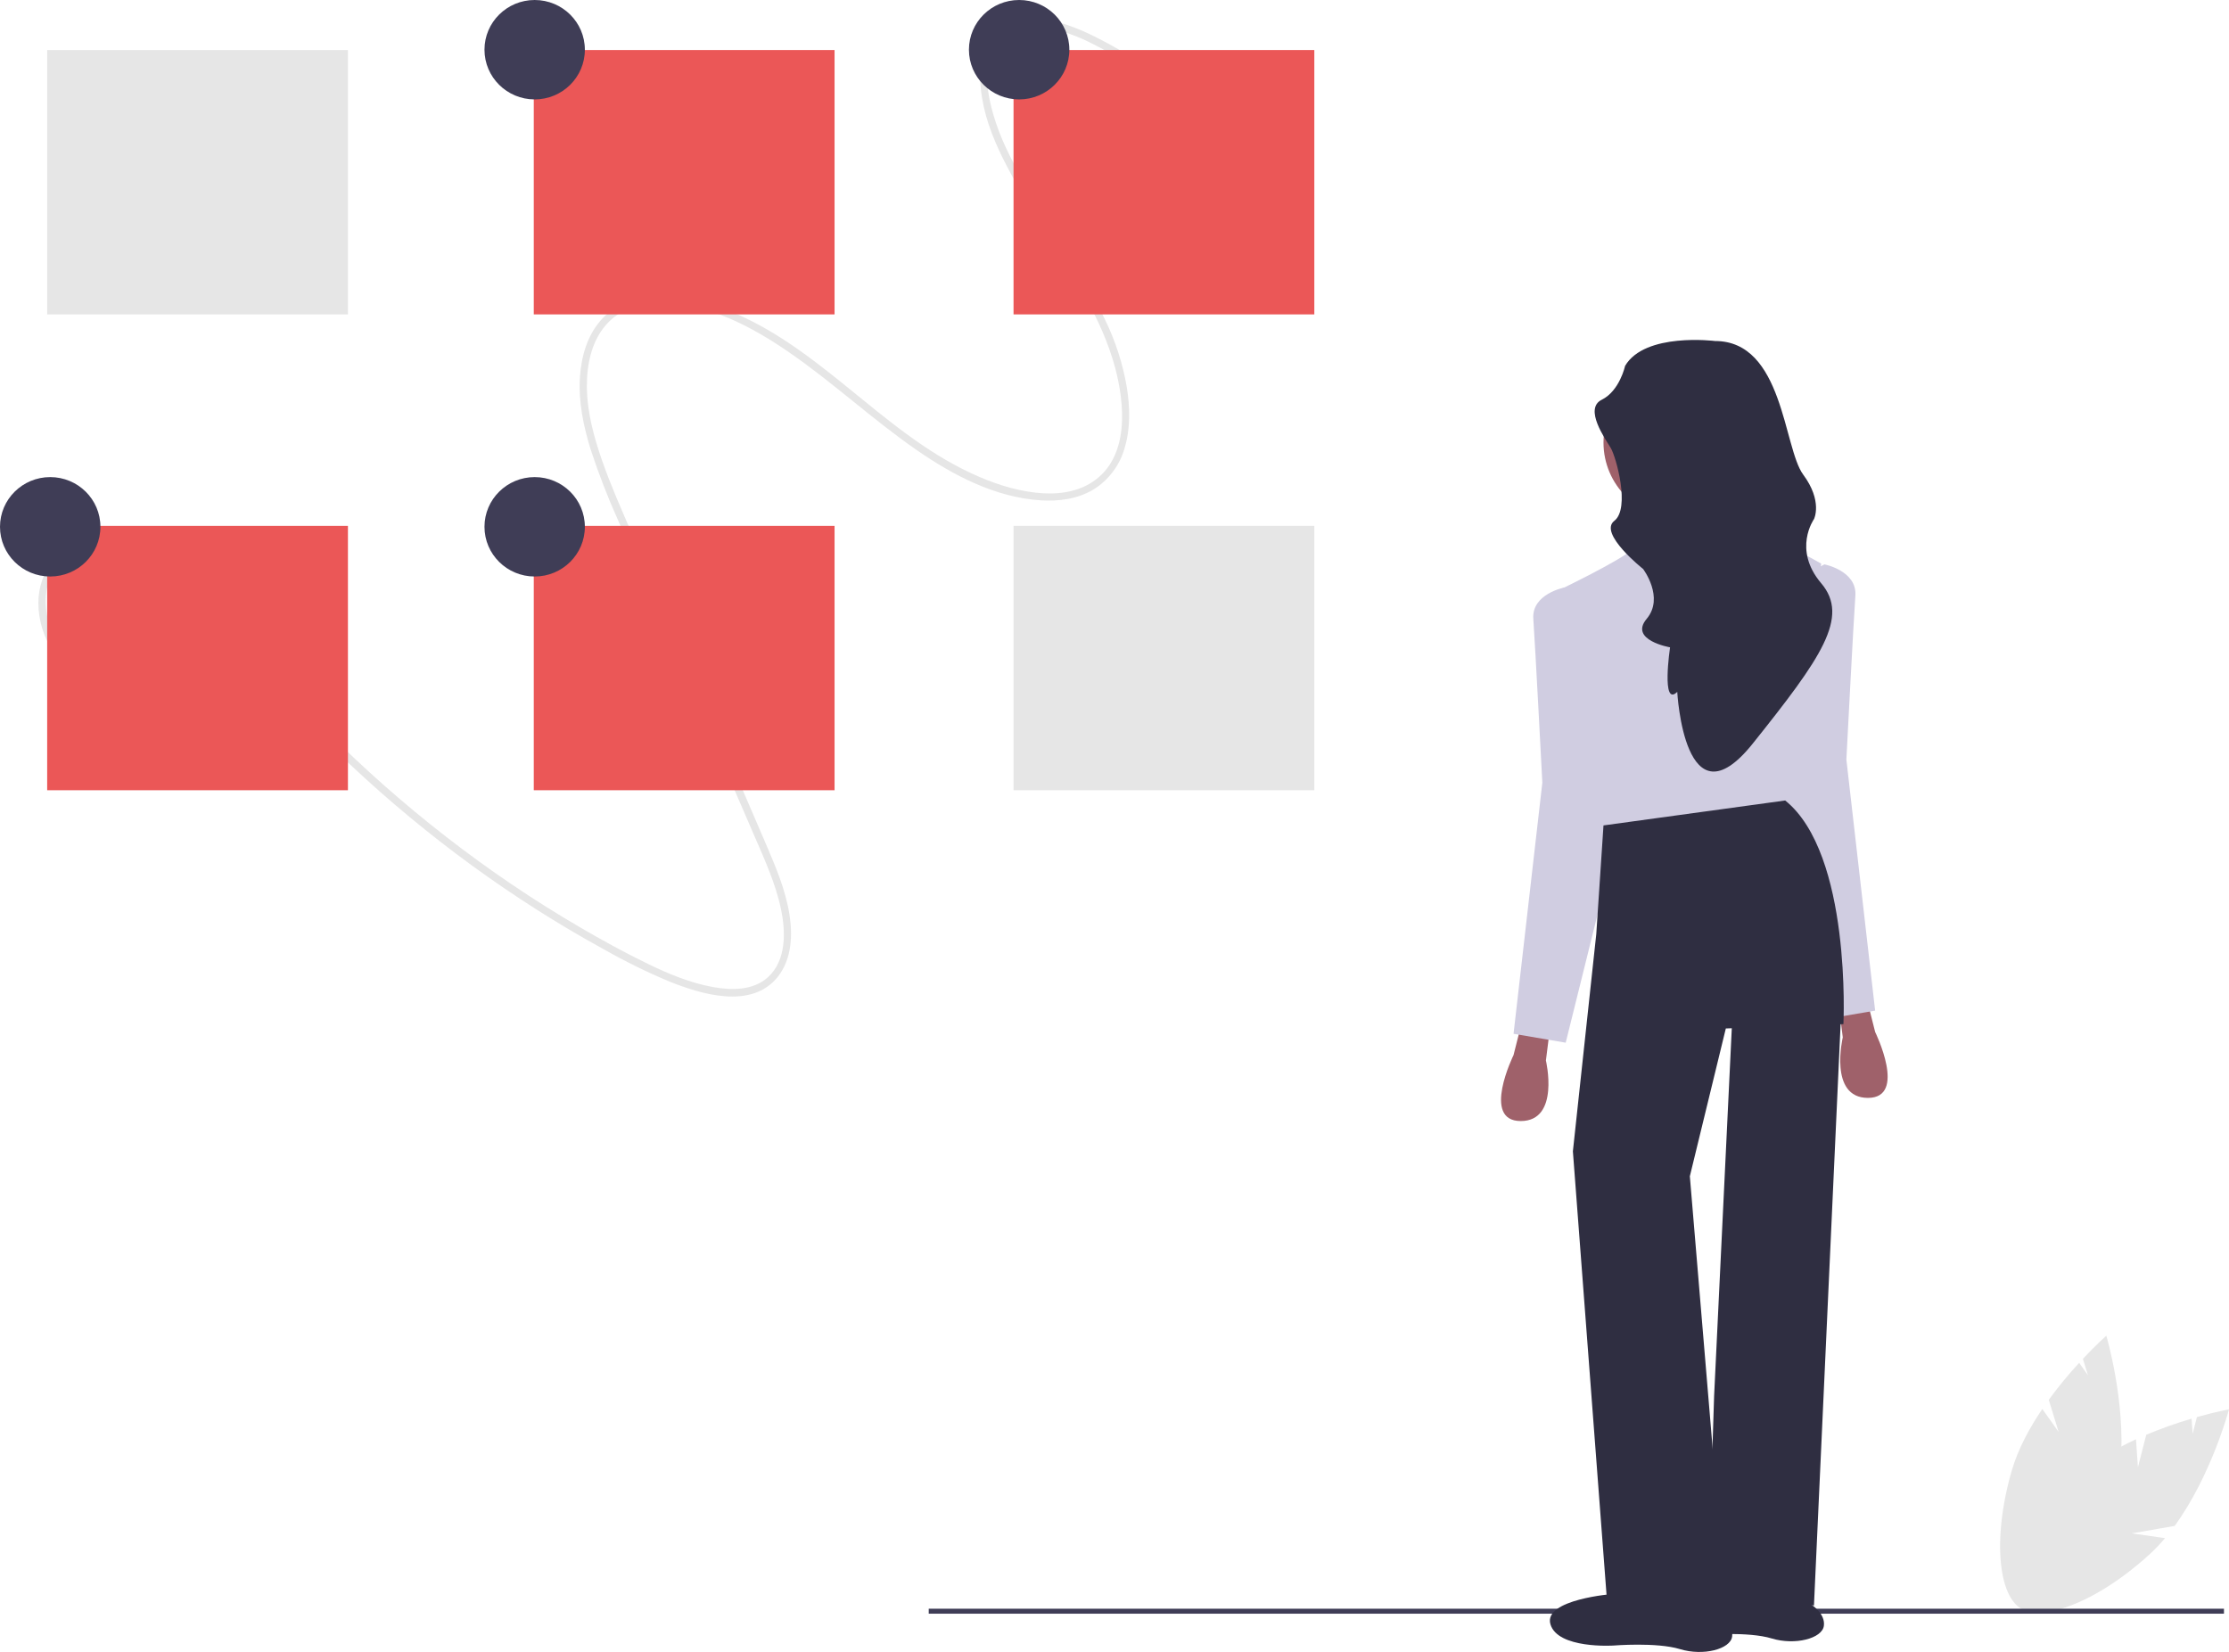 <svg width="85" height="63" viewBox="0 0 85 63" fill="none" xmlns="http://www.w3.org/2000/svg">
<g clip-path="url(#clip0)">
<path d="M81.527 55.959L81.845 54.717C82.409 54.48 82.986 54.275 83.573 54.103L83.613 54.68L83.776 54.044C84.504 53.838 85 53.748 85 53.748C85 53.748 84.331 56.267 82.927 58.194L81.291 58.478L82.562 58.66C82.385 58.87 82.195 59.069 81.994 59.256C79.951 61.132 77.677 61.993 76.913 61.179C76.15 60.364 77.186 58.183 79.228 56.306C79.861 55.724 80.656 55.258 81.453 54.89L81.527 55.959Z" fill="#E6E6E6"/>
<path d="M78.503 54.61L78.127 53.384C78.486 52.892 78.873 52.422 79.286 51.974L79.621 52.447L79.429 51.82C79.945 51.271 80.322 50.94 80.322 50.94C80.322 50.94 81.064 53.439 80.868 55.806L79.617 56.887L80.799 56.392C80.758 56.662 80.699 56.93 80.624 57.193C79.855 59.845 78.358 61.746 77.279 61.439C76.2 61.133 75.948 58.735 76.716 56.084C76.955 55.261 77.392 54.455 77.881 53.733L78.503 54.61Z" fill="#E6E6E6"/>
<path d="M84.808 61.351H35.416V61.541H84.808V61.351Z" fill="#3F3D56"/>
<path d="M2.318 24.77C1.649 23.787 1.362 22.042 2.605 21.182C3.222 20.756 3.97 20.808 4.618 20.996C5.515 21.255 6.312 21.784 7.001 22.376C7.797 23.059 8.477 23.86 9.149 24.661C9.812 25.452 10.483 26.233 11.188 26.987C12.577 28.471 14.059 29.867 15.627 31.165C17.163 32.439 18.779 33.616 20.465 34.689C21.302 35.222 22.156 35.727 23.029 36.205C23.839 36.666 24.677 37.077 25.538 37.437C26.683 37.892 28.645 38.53 29.661 37.251C30.2 36.572 30.227 35.652 30.105 34.879C29.958 33.945 29.587 33.073 29.222 32.221C27.523 28.259 25.805 24.306 24.096 20.348C23.697 19.424 23.286 18.504 22.955 17.55C22.645 16.656 22.386 15.714 22.38 14.74C22.375 13.89 22.561 12.931 23.215 12.276C23.756 11.732 24.516 11.553 25.23 11.557C27 11.567 28.663 12.459 30.037 13.399C31.745 14.567 33.253 15.985 34.954 17.162C36.328 18.112 37.943 18.973 39.696 19.082C40.368 19.124 41.081 19.035 41.694 18.671C42.279 18.308 42.705 17.74 42.888 17.08C43.118 16.315 43.089 15.508 42.967 14.754C42.815 13.871 42.539 13.014 42.147 12.207C41.319 10.454 40.186 8.883 39.211 7.219C38.733 6.403 38.266 5.562 37.967 4.651C37.715 3.88 37.509 2.968 37.759 2.132C38.274 0.407 40.367 1.056 41.428 1.554C42.147 1.903 42.84 2.303 43.502 2.749C43.644 2.843 43.783 2.595 43.641 2.502C42.946 2.031 42.215 1.614 41.455 1.255C40.808 0.962 40.096 0.706 39.354 0.72C38.731 0.732 38.103 0.991 37.737 1.543C37.304 2.196 37.334 3.04 37.45 3.741C37.604 4.668 37.972 5.524 38.396 6.338C38.843 7.196 39.352 8.017 39.865 8.833C40.889 10.465 42.012 12.116 42.523 14.021C42.88 15.353 43.106 17.434 41.651 18.386C41.005 18.808 40.214 18.869 39.499 18.789C38.636 18.693 37.813 18.409 37.045 18.052C33.463 16.388 31.077 12.932 27.258 11.654C25.96 11.219 24.143 10.942 23 12.117C22.407 12.727 22.169 13.575 22.116 14.371C22.051 15.325 22.253 16.264 22.526 17.147C22.829 18.073 23.182 18.982 23.582 19.87C24.011 20.863 24.439 21.856 24.868 22.849L27.47 28.875L28.763 31.869C29.158 32.782 29.581 33.701 29.786 34.691C29.955 35.502 30.003 36.619 29.281 37.271C28.708 37.789 27.87 37.765 27.2 37.645C26.331 37.489 25.514 37.149 24.736 36.773C23.838 36.34 22.965 35.859 22.108 35.359C20.343 34.328 18.648 33.182 17.036 31.93C15.417 30.675 13.881 29.319 12.437 27.87C11.707 27.137 11.002 26.381 10.321 25.602C9.619 24.799 8.96 23.957 8.234 23.176C7.577 22.47 6.857 21.815 6.021 21.317C5.322 20.9 4.496 20.552 3.637 20.58C3.334 20.588 3.037 20.66 2.763 20.79C2.49 20.919 2.247 21.105 2.051 21.333C1.667 21.807 1.459 22.397 1.463 23.004C1.467 23.689 1.681 24.357 2.076 24.921C2.171 25.061 2.414 24.911 2.318 24.77V24.77Z" fill="#E6E6E6"/>
<path d="M13.268 1.908H1.799V11.99H13.268V1.908Z" fill="#E6E6E6"/>
<path d="M13.268 20.055H1.799V30.137H13.268V20.055Z" fill="#EB5757"/>
<path d="M50.12 1.908H38.65V11.99H50.12V1.908Z" fill="#EB5757"/>
<path d="M50.12 20.055H38.65V30.137H50.12V20.055Z" fill="#E6E6E6"/>
<path d="M31.825 1.908H20.355V11.99H31.825V1.908Z" fill="#EB5757"/>
<path d="M31.825 20.055H20.355V30.137H31.825V20.055Z" fill="#EB5757"/>
<path d="M20.389 3.791C21.446 3.791 22.303 2.942 22.303 1.895C22.303 0.849 21.446 0 20.389 0C19.332 0 18.475 0.849 18.475 1.895C18.475 2.942 19.332 3.791 20.389 3.791Z" fill="#3F3D56"/>
<path d="M38.864 3.791C39.921 3.791 40.778 2.942 40.778 1.895C40.778 0.849 39.921 0 38.864 0C37.806 0 36.949 0.849 36.949 1.895C36.949 2.942 37.806 3.791 38.864 3.791Z" fill="#3F3D56"/>
<path d="M1.914 21.986C2.972 21.986 3.829 21.137 3.829 20.09C3.829 19.044 2.972 18.195 1.914 18.195C0.857 18.195 0 19.044 0 20.09C0 21.137 0.857 21.986 1.914 21.986Z" fill="#3F3D56"/>
<path d="M20.389 21.986C21.446 21.986 22.303 21.137 22.303 20.09C22.303 19.044 21.446 18.195 20.389 18.195C19.332 18.195 18.475 19.044 18.475 20.09C18.475 21.137 19.332 21.986 20.389 21.986Z" fill="#3F3D56"/>
<path d="M65.022 60.379C65.022 60.379 62.347 60.583 62.621 61.534C62.896 62.485 65.022 62.349 65.022 62.349C65.022 62.349 66.669 62.213 67.561 62.485C68.453 62.756 69.482 62.485 69.55 62.009C69.619 61.534 69.07 61.194 69.07 61.194L68.727 60.515L65.022 60.379Z" fill="#2F2E41"/>
<path d="M57.99 39.154L57.716 40.24C57.716 40.24 56.481 42.753 57.99 42.753C59.5 42.753 58.951 40.444 58.951 40.444L59.088 39.357L57.99 39.154Z" fill="#9F616A"/>
<path d="M71.232 38.271L71.507 39.358C71.507 39.358 72.742 41.87 71.232 41.87C69.723 41.87 70.272 39.561 70.272 39.561L70.135 38.474L71.232 38.271Z" fill="#9F616A"/>
<path d="M64.097 19.797C65.726 19.797 67.046 18.489 67.046 16.876C67.046 15.263 65.726 13.956 64.097 13.956C62.467 13.956 61.147 15.263 61.147 16.876C61.147 18.489 62.467 19.797 64.097 19.797Z" fill="#9F616A"/>
<path d="M63.205 19.117C63.205 19.117 63.548 20.68 63.342 21.427C63.136 22.174 67.596 21.291 67.596 21.291C67.596 21.291 66.018 18.71 66.087 18.642L63.205 19.117Z" fill="#9F616A"/>
<path d="M63.891 20.883C63.891 20.883 62.656 20.544 62.244 20.951C61.833 21.359 59.432 22.513 59.432 22.513L61.078 32.498L68.213 30.936L69.448 21.494C69.448 21.494 67.502 20.365 67.172 20.59C66.841 20.815 63.891 20.883 63.891 20.883Z" fill="#D0CDE1"/>
<path d="M59.981 22.581L59.651 22.407C59.651 22.407 58.403 22.649 58.471 23.6C58.54 24.551 58.815 29.849 58.815 29.849L57.717 39.425L59.706 39.765L61.696 31.751L59.981 22.581Z" fill="#D0CDE1"/>
<path d="M69.243 21.698L69.572 21.523C69.572 21.523 70.82 21.766 70.752 22.717C70.683 23.668 70.409 28.966 70.409 28.966L71.506 38.542L69.517 38.882L67.527 30.867L69.243 21.698Z" fill="#D0CDE1"/>
<path d="M61.147 31.479L60.872 35.622L59.98 43.908L61.284 61.092L65.812 61.228L64.44 44.859L65.812 39.222L70.297 39.057C70.297 39.057 70.614 32.566 68.076 30.528L61.147 31.479Z" fill="#2F2E41"/>
<path d="M66.085 38.271L65.365 53.247L65.125 60.821L69.173 61.228L70.194 38.956L68.624 37.388L66.085 38.271Z" fill="#2F2E41"/>
<path d="M65.401 13.005C65.401 13.005 62.725 12.665 61.97 13.955C61.97 13.955 61.765 14.906 61.079 15.246C60.392 15.585 61.216 16.74 61.422 17.08C61.627 17.419 62.176 19.389 61.559 19.864C60.941 20.34 62.657 21.698 62.657 21.698C62.657 21.698 63.48 22.785 62.794 23.6C62.108 24.415 63.685 24.687 63.685 24.687C63.685 24.687 63.343 26.996 63.96 26.385C63.96 26.385 64.234 31.615 66.841 28.355C69.448 25.094 70.546 23.532 69.448 22.242C68.351 20.951 69.174 19.797 69.174 19.797C69.174 19.797 69.517 19.117 68.762 18.099C68.008 17.08 68.008 13.005 65.401 13.005Z" fill="#2F2E41"/>
<path d="M61.524 60.787C61.524 60.787 58.849 60.99 59.123 61.941C59.398 62.892 61.524 62.756 61.524 62.756C61.524 62.756 63.171 62.62 64.063 62.892C64.955 63.164 65.984 62.892 66.052 62.417C66.121 61.941 65.572 61.602 65.572 61.602L65.229 60.922L61.524 60.787Z" fill="#2F2E41"/>
</g>
<defs>
<clipPath id="clip0">
<rect width="85" height="63" fill="white"/>
</clipPath>
</defs>
</svg>
